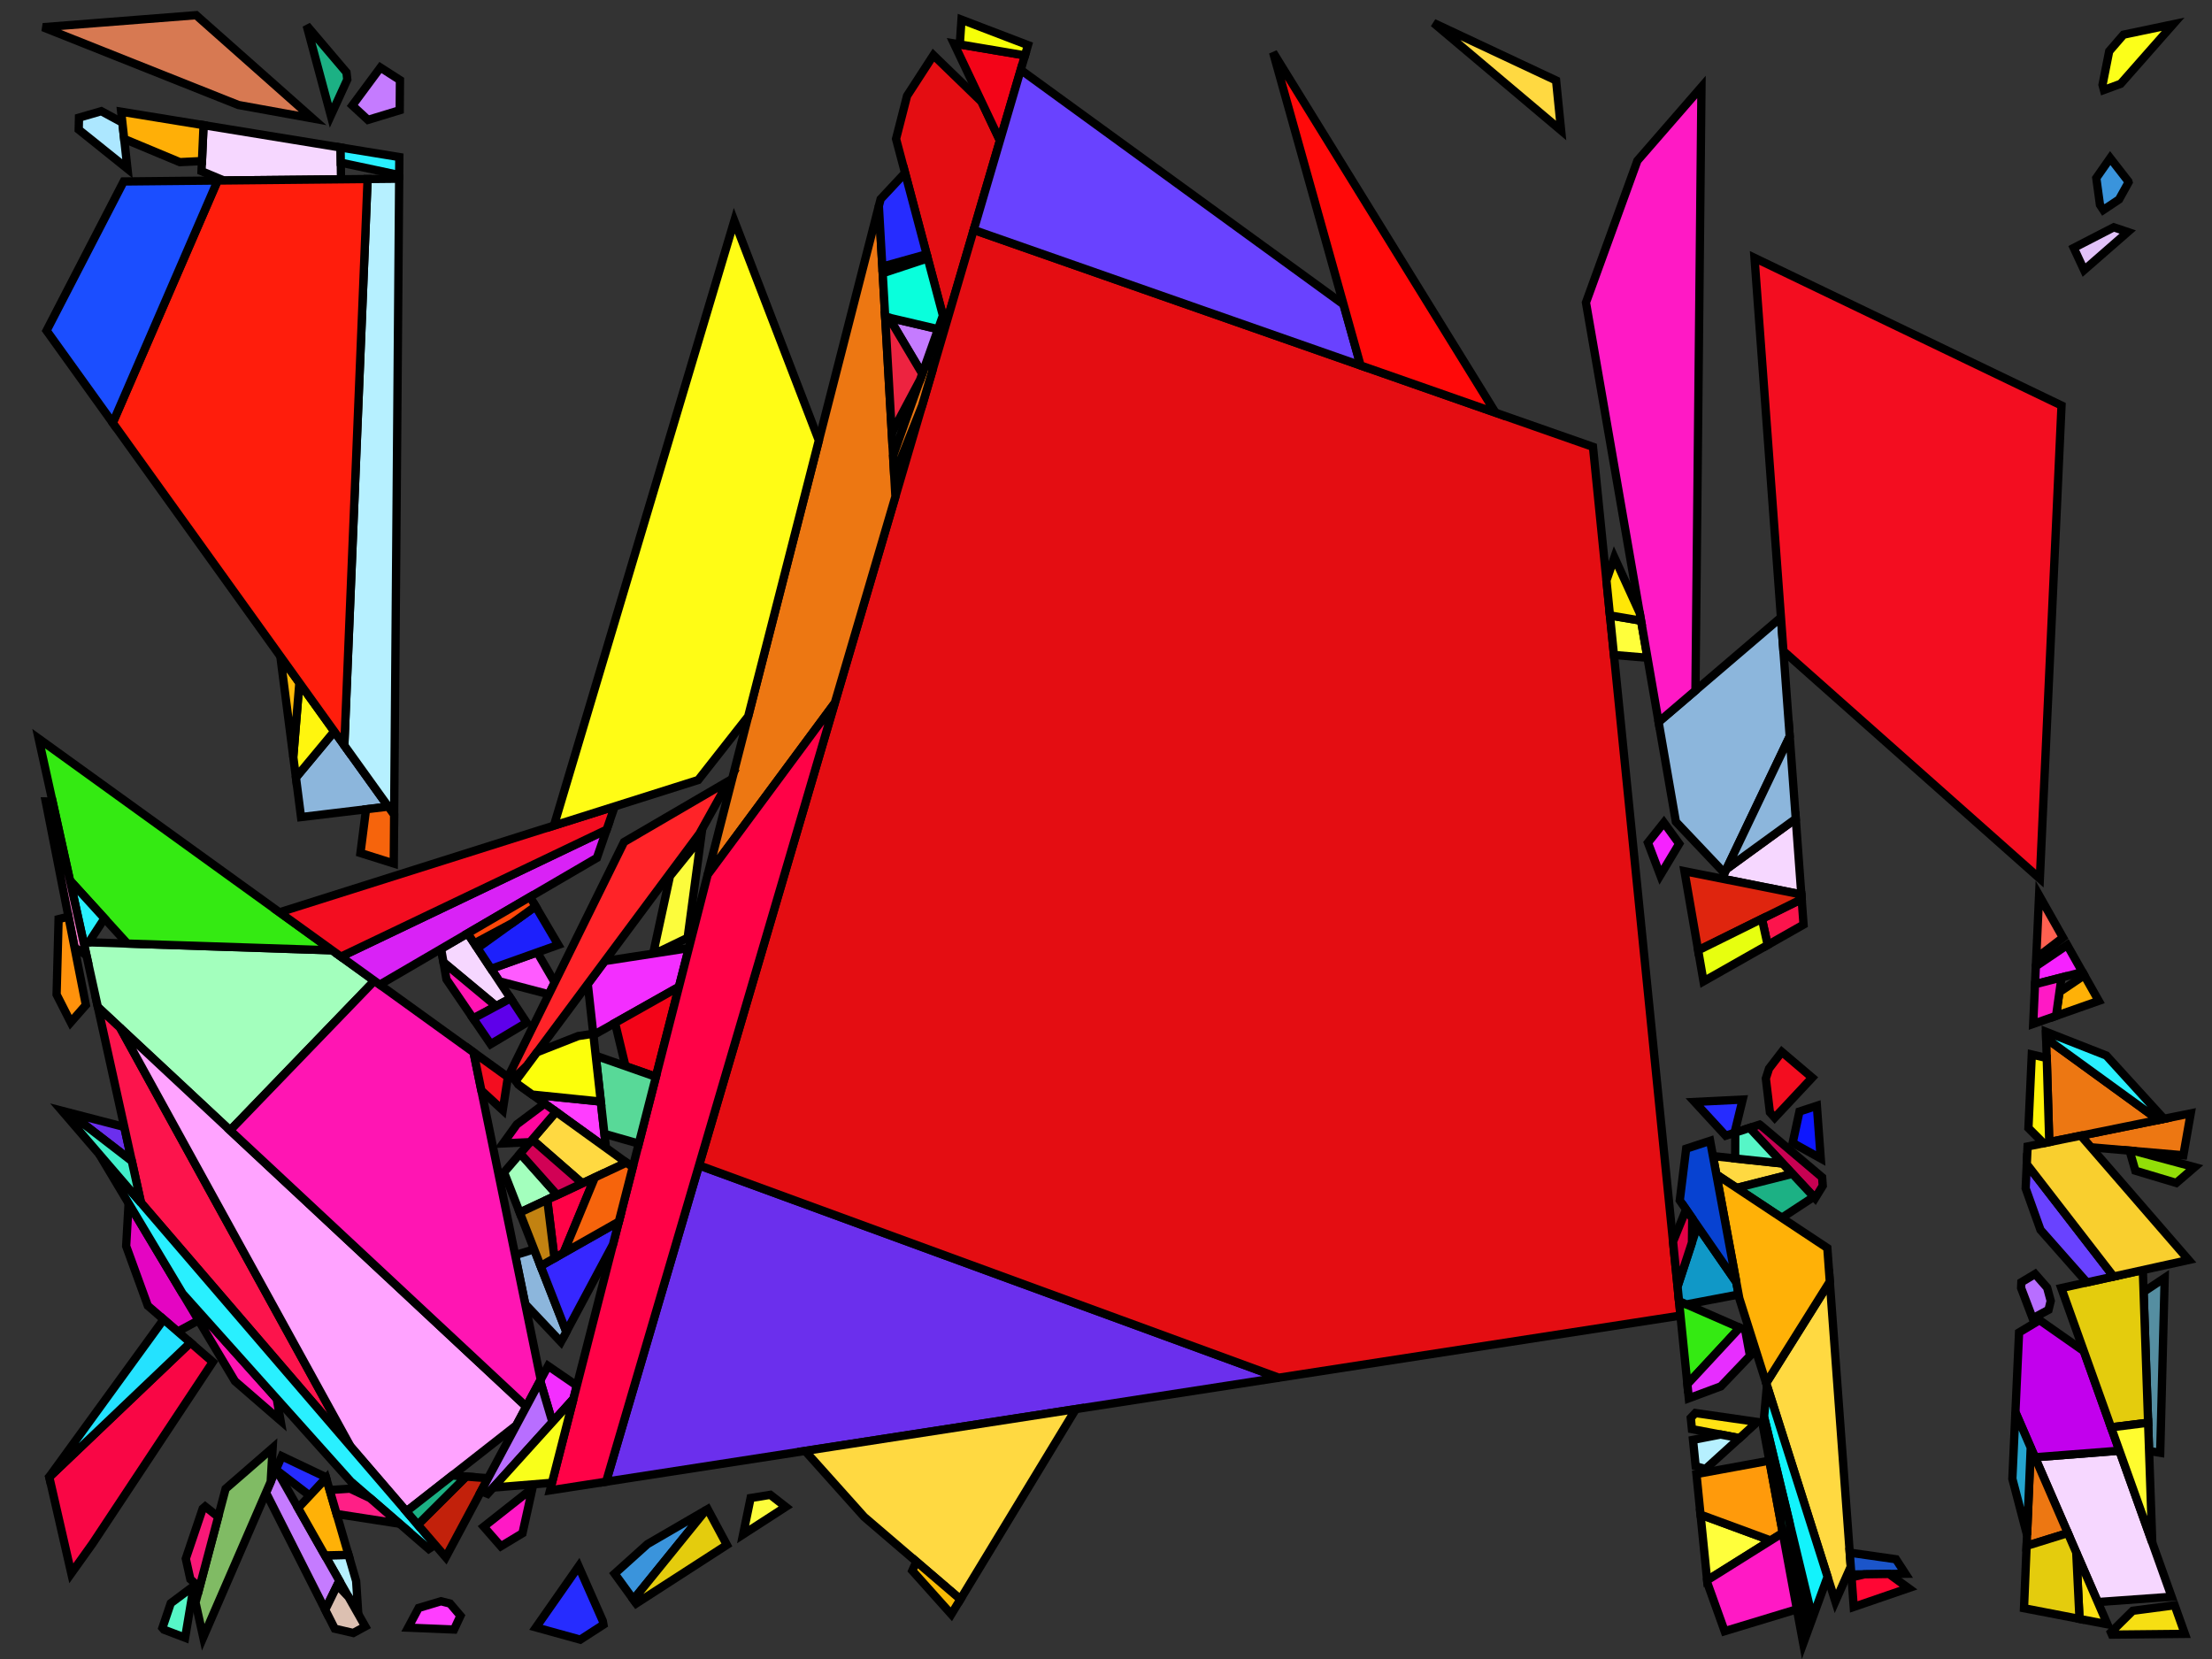 <?xml version="1.0" encoding="iso-8859-1" standalone="no"?>
<!DOCTYPE svg PUBLIC "-//W3C//DTD SVG 1.0//EN" "http://www.w3.org/TR/2001/REC-SVG-20010904/DTD/svg10.dtd">
<svg xmlns="http://www.w3.org/2000/svg" width="800" height="600">
<rect width="100%" height="100%" fill="#333333" stroke="none"/>
<path style="fill:rgb(0, 0, 0);fill-opacity:0.0;fill-rule:evenodd;stroke:rgb(0, 0, 0);stroke-width:0.0;" d="M 0, 600 L 800, 600 L 800, 0 L 0, 0 z "/>
<path style="fill:rgb(255, 61, 255);fill-opacity:1.0;fill-rule:evenodd;stroke:rgb(0, 0, 0);stroke-width:3.0;" d="M 217.293, 398.405 L 219.148, 415.12 L 192.451, 395.863 z "/>
<path style="fill:rgb(255, 61, 255);fill-opacity:1.0;fill-rule:evenodd;stroke:rgb(0, 0, 0);stroke-width:3.0;" d="M 162.772, 579.946 L 166.538, 584.37 L 164.214, 589.343 L 147.598, 588.666 L 151.412, 581.535 L 159.485, 579.116 z "/>
<path style="fill:rgb(255, 91, 255);fill-opacity:1.0;fill-rule:evenodd;stroke:rgb(0, 0, 0);stroke-width:3.0;" d="M 200.627, 355.311 L 198.508, 359.604 L 180.597, 354.899 L 177.61, 350.382 L 194.3, 344.438 z "/>
<path style="fill:rgb(163, 255, 189);fill-opacity:1.0;fill-rule:evenodd;stroke:rgb(0, 0, 0);stroke-width:3.0;" d="M 120.126, 343.695 L 135.41, 354.72 L 83.22, 408.819 L 35.39, 364.208 L 30.215, 340.735 z "/>
<path style="fill:rgb(163, 255, 189);fill-opacity:1.0;fill-rule:evenodd;stroke:rgb(0, 0, 0);stroke-width:3.0;" d="M 201.524, 432.202 L 187.975, 438.544 L 182.296, 424.004 L 188.156, 417.183 z "/>
<path style="fill:rgb(172, 231, 255);fill-opacity:1.0;fill-rule:evenodd;stroke:rgb(0, 0, 0);stroke-width:3.0;" d="M 44.258, 44.339 L 46.099, 61.029 L 28.464, 46.881 L 28.567, 42.553 L 36.635, 40.208 z "/>
<path style="fill:rgb(246, 215, 255);fill-opacity:1.0;fill-rule:evenodd;stroke:rgb(0, 0, 0);stroke-width:3.0;" d="M 651.474, 323.494 L 622.735, 317.772 L 624.372, 314.342 L 649.461, 296.117 z "/>
<path style="fill:rgb(246, 215, 255);fill-opacity:1.0;fill-rule:evenodd;stroke:rgb(0, 0, 0);stroke-width:3.0;" d="M 184.674, 361.065 L 179.448, 363.878 L 160.386, 348.022 L 159.535, 343.16 L 169.129, 337.558 z "/>
<path style="fill:rgb(246, 215, 255);fill-opacity:1.0;fill-rule:evenodd;stroke:rgb(0, 0, 0);stroke-width:3.0;" d="M 123.175, 53.337 L 123.329, 64.846 L 80.931, 65.27 L 72.878, 61.91 L 73.623, 45.263 z "/>
<path style="fill:rgb(246, 215, 255);fill-opacity:1.0;fill-rule:evenodd;stroke:rgb(0, 0, 0);stroke-width:3.0;" d="M 785.399, 577.494 L 758.688, 579.401 L 735.969, 527.043 L 766.516, 524.662 z "/>
<path style="fill:rgb(107, 47, 237);fill-opacity:1.0;fill-rule:evenodd;stroke:rgb(0, 0, 0);stroke-width:3.0;" d="M 44.864, 407.557 L 45.011, 407.845 L 47.674, 419.926 L 24.91, 402.375 z "/>
<path style="fill:rgb(107, 47, 237);fill-opacity:1.0;fill-rule:evenodd;stroke:rgb(0, 0, 0);stroke-width:3.0;" d="M 462.497, 498.263 L 219.213, 535.876 L 252.812, 421.46 z "/>
<path style="fill:rgb(228, 13, 18);fill-opacity:1.0;fill-rule:evenodd;stroke:rgb(0, 0, 0);stroke-width:3.0;" d="M 355.012, 36.836 L 361.646, 50.838 L 341.988, 117.78 L 324.068, 50.223 L 328.05, 34.672 L 337.587, 19.958 z "/>
<path style="fill:rgb(228, 13, 18);fill-opacity:1.0;fill-rule:evenodd;stroke:rgb(0, 0, 0);stroke-width:3.0;" d="M 576.124, 161.613 L 607.77, 475.803 L 462.497, 498.263 L 252.812, 421.46 L 352.158, 83.149 z "/>
<path style="fill:rgb(252, 20, 76);fill-opacity:1.0;fill-rule:evenodd;stroke:rgb(0, 0, 0);stroke-width:3.0;" d="M 652.276, 334.399 L 639.296, 341.763 L 637.219, 332.292 L 651.598, 325.175 z "/>
<path style="fill:rgb(252, 20, 76);fill-opacity:1.0;fill-rule:evenodd;stroke:rgb(0, 0, 0);stroke-width:3.0;" d="M 43.484, 371.757 L 126.805, 523.164 L 50.996, 434.992 L 35.39, 364.208 z "/>
<path style="fill:rgb(255, 226, 20);fill-opacity:1.0;fill-rule:evenodd;stroke:rgb(0, 0, 0);stroke-width:3.0;" d="M 762.18, 587.449 L 752.081, 585.504 L 750.902, 561.457 z "/>
<path style="fill:rgb(255, 226, 20);fill-opacity:1.0;fill-rule:evenodd;stroke:rgb(0, 0, 0);stroke-width:3.0;" d="M 635.548, 514.27 L 629.114, 520.11 L 611.905, 516.858 L 611.496, 512.798 L 613.171, 511.041 z "/>
<path style="fill:rgb(246, 34, 255);fill-opacity:1.0;fill-rule:evenodd;stroke:rgb(0, 0, 0);stroke-width:3.0;" d="M 607.31, 305.149 L 600.466, 316.539 L 595.994, 304.763 L 601.771, 297.507 z "/>
<path style="fill:rgb(246, 34, 255);fill-opacity:1.0;fill-rule:evenodd;stroke:rgb(0, 0, 0);stroke-width:3.0;" d="M 753.153, 351.565 L 735.991, 355.965 L 736.288, 349.477 L 747.631, 341.796 z "/>
<path style="fill:rgb(140, 182, 220);fill-opacity:1.0;fill-rule:evenodd;stroke:rgb(0, 0, 0);stroke-width:3.0;" d="M 204.817, 481.666 L 202.863, 485.321 L 189.956, 471.653 L 186.317, 453.931 L 193.163, 451.829 z "/>
<path style="fill:rgb(140, 182, 220);fill-opacity:1.0;fill-rule:evenodd;stroke:rgb(0, 0, 0);stroke-width:3.0;" d="M 140.424, 291.72 L 108.874, 295.51 L 107.031, 281.186 L 120.898, 264.521 z "/>
<path style="fill:rgb(140, 182, 220);fill-opacity:1.0;fill-rule:evenodd;stroke:rgb(0, 0, 0);stroke-width:3.0;" d="M 647.272, 266.353 L 623.691, 315.77 L 606.106, 297.202 L 599.857, 261.119 L 644.106, 223.309 z "/>
<path style="fill:rgb(140, 182, 220);fill-opacity:1.0;fill-rule:evenodd;stroke:rgb(0, 0, 0);stroke-width:3.0;" d="M 649.461, 296.117 L 624.372, 314.342 L 647.272, 266.353 z "/>
<path style="fill:rgb(255, 163, 255);fill-opacity:1.0;fill-rule:evenodd;stroke:rgb(0, 0, 0);stroke-width:3.0;" d="M 190.344, 508.731 L 186.738, 515.475 L 146.974, 546.622 L 126.805, 523.164 L 43.484, 371.757 z "/>
<path style="fill:rgb(255, 97, 81);fill-opacity:1.0;fill-rule:evenodd;stroke:rgb(0, 0, 0);stroke-width:3.0;" d="M 746.107, 339.098 L 736.423, 346.517 L 737.464, 323.807 z "/>
<path style="fill:rgb(243, 46, 255);fill-opacity:1.0;fill-rule:evenodd;stroke:rgb(0, 0, 0);stroke-width:3.0;" d="M 208.62, 501.141 L 207.396, 505.919 L 199.793, 514.329 L 195.352, 499.365 L 198.221, 494 z "/>
<path style="fill:rgb(243, 46, 255);fill-opacity:1.0;fill-rule:evenodd;stroke:rgb(0, 0, 0);stroke-width:3.0;" d="M 245.547, 356.911 L 214.625, 374.352 L 212.574, 355.866 L 218.73, 347.582 L 249.134, 342.899 z "/>
<path style="fill:rgb(243, 4, 24);fill-opacity:1.0;fill-rule:evenodd;stroke:rgb(0, 0, 0);stroke-width:3.0;" d="M 370.692, 20.035 L 361.646, 50.838 L 345.003, 15.711 z "/>
<path style="fill:rgb(243, 4, 24);fill-opacity:1.0;fill-rule:evenodd;stroke:rgb(0, 0, 0);stroke-width:3.0;" d="M 237.216, 389.448 L 226.21, 385.59 L 222.436, 369.946 L 245.547, 356.911 z "/>
<path style="fill:rgb(29, 32, 252);fill-opacity:1.0;fill-rule:evenodd;stroke:rgb(0, 0, 0);stroke-width:3.0;" d="M 201.914, 341.726 L 177.61, 350.382 L 172.668, 342.909 L 193.698, 327.774 z "/>
<path style="fill:rgb(194, 0, 237);fill-opacity:1.0;fill-rule:evenodd;stroke:rgb(0, 0, 0);stroke-width:3.0;" d="M 753.651, 488.666 L 766.516, 524.662 L 735.969, 527.043 L 728.901, 510.753 L 730.222, 481.904 L 737.629, 477.443 z "/>
<path style="fill:rgb(255, 217, 65);fill-opacity:1.0;fill-rule:evenodd;stroke:rgb(0, 0, 0);stroke-width:3.0;" d="M 347.342, 578.411 L 312.544, 548.606 L 291.188, 524.749 L 389.087, 509.613 z "/>
<path style="fill:rgb(255, 217, 65);fill-opacity:1.0;fill-rule:evenodd;stroke:rgb(0, 0, 0);stroke-width:3.0;" d="M 669.355, 566.6 L 663.783, 579.179 L 638.761, 500.212 L 661.773, 463.514 z "/>
<path style="fill:rgb(255, 217, 65);fill-opacity:1.0;fill-rule:evenodd;stroke:rgb(0, 0, 0);stroke-width:3.0;" d="M 644.785, 420.817 L 648.248, 424.534 L 628.094, 429.635 L 620.747, 424.767 L 619.516, 418.12 z "/>
<path style="fill:rgb(255, 217, 65);fill-opacity:1.0;fill-rule:evenodd;stroke:rgb(0, 0, 0);stroke-width:3.0;" d="M 226.575, 420.477 L 210.582, 427.963 L 192.468, 412.164 L 201.108, 402.108 z "/>
<path style="fill:rgb(255, 217, 65);fill-opacity:1.0;fill-rule:evenodd;stroke:rgb(0, 0, 0);stroke-width:3.0;" d="M 562.778, 29.106 L 564.6, 47.199 L 518.47, 8.301 z "/>
<path style="fill:rgb(255, 21, 179);fill-opacity:1.0;fill-rule:evenodd;stroke:rgb(0, 0, 0);stroke-width:3.0;" d="M 100.093, 505.884 L 101.472, 513.799 L 84.979, 499.518 L 66.046, 467.857 z "/>
<path style="fill:rgb(255, 21, 179);fill-opacity:1.0;fill-rule:evenodd;stroke:rgb(0, 0, 0);stroke-width:3.0;" d="M 171.259, 380.577 L 195.564, 498.97 L 190.344, 508.731 L 83.22, 408.819 L 135.41, 354.72 z "/>
<path style="fill:rgb(255, 21, 179);fill-opacity:1.0;fill-rule:evenodd;stroke:rgb(0, 0, 0);stroke-width:3.0;" d="M 179.448, 363.878 L 171.13, 368.355 L 161.466, 354.194 L 160.386, 348.022 z "/>
<path style="fill:rgb(228, 5, 194);fill-opacity:1.0;fill-rule:evenodd;stroke:rgb(0, 0, 0);stroke-width:3.0;" d="M 71.818, 477.509 L 64.267, 481.585 L 53.464, 472.231 L 45.625, 450.678 L 46.515, 435.195 z "/>
<path style="fill:rgb(52, 234, 18);fill-opacity:1.0;fill-rule:evenodd;stroke:rgb(0, 0, 0);stroke-width:3.0;" d="M 120.126, 343.695 L 46.076, 341.258 L 25.297, 318.43 L 13.989, 267.139 z "/>
<path style="fill:rgb(52, 234, 18);fill-opacity:1.0;fill-rule:evenodd;stroke:rgb(0, 0, 0);stroke-width:3.0;" d="M 629.208, 480.176 L 610.267, 500.6 L 607.244, 470.583 z "/>
<path style="fill:rgb(237, 119, 18);fill-opacity:1.0;fill-rule:evenodd;stroke:rgb(0, 0, 0);stroke-width:3.0;" d="M 323.838, 179.591 L 301.91, 254.262 L 255.931, 316.354 L 317.855, 74.49 z "/>
<path style="fill:rgb(237, 119, 18);fill-opacity:1.0;fill-rule:evenodd;stroke:rgb(0, 0, 0);stroke-width:3.0;" d="M 789.643, 417.819 L 756.208, 414.929 L 752.568, 410.73 L 792.307, 402.667 z "/>
<path style="fill:rgb(237, 119, 18);fill-opacity:1.0;fill-rule:evenodd;stroke:rgb(0, 0, 0);stroke-width:3.0;" d="M 747.862, 554.452 L 732.95, 559.089 L 734.436, 523.511 z "/>
<path style="fill:rgb(237, 119, 18);fill-opacity:1.0;fill-rule:evenodd;stroke:rgb(0, 0, 0);stroke-width:3.0;" d="M 337.311, 133.709 L 333.502, 146.679 L 323.407, 172.027 L 322.998, 164.844 L 335.496, 129.665 z "/>
<path style="fill:rgb(237, 119, 18);fill-opacity:1.0;fill-rule:evenodd;stroke:rgb(0, 0, 0);stroke-width:3.0;" d="M 780.623, 405.038 L 741.145, 413.048 L 740.018, 375.573 z "/>
<path style="fill:rgb(38, 44, 255);fill-opacity:1.0;fill-rule:evenodd;stroke:rgb(0, 0, 0);stroke-width:3.0;" d="M 335.136, 91.946 L 319.104, 96.429 L 317.855, 74.49 L 318.49, 72.012 L 327.336, 62.543 z "/>
<path style="fill:rgb(38, 44, 255);fill-opacity:1.0;fill-rule:evenodd;stroke:rgb(0, 0, 0);stroke-width:3.0;" d="M 627.315, 409.698 L 624.126, 410.744 L 612.892, 398.534 L 630.258, 397.673 z "/>
<path style="fill:rgb(38, 44, 255);fill-opacity:1.0;fill-rule:evenodd;stroke:rgb(0, 0, 0);stroke-width:3.0;" d="M 117.864, 534.238 L 117.959, 534.564 L 112.01, 540.916 L 100.06, 531.739 L 99.86, 531.387 L 101.909, 526.664 z "/>
<path style="fill:rgb(38, 44, 255);fill-opacity:1.0;fill-rule:evenodd;stroke:rgb(0, 0, 0);stroke-width:3.0;" d="M 218.005, 586.238 L 218.248, 587.577 L 209.857, 592.998 L 193.845, 588.568 L 209.278, 566.479 z "/>
<path style="fill:rgb(217, 34, 246);fill-opacity:1.0;fill-rule:evenodd;stroke:rgb(0, 0, 0);stroke-width:3.0;" d="M 215.879, 310.263 L 137.345, 356.116 L 123.303, 345.987 L 219.407, 300.052 z "/>
<path style="fill:rgb(243, 13, 32);fill-opacity:1.0;fill-rule:evenodd;stroke:rgb(0, 0, 0);stroke-width:3.0;" d="M 183.685, 389.541 L 181.829, 401.51 L 174.094, 394.387 L 171.259, 380.577 z "/>
<path style="fill:rgb(243, 13, 32);fill-opacity:1.0;fill-rule:evenodd;stroke:rgb(0, 0, 0);stroke-width:3.0;" d="M 745.578, 146.661 L 737.741, 317.762 L 645, 235.468 L 634.541, 93.268 z "/>
<path style="fill:rgb(243, 13, 32);fill-opacity:1.0;fill-rule:evenodd;stroke:rgb(0, 0, 0);stroke-width:3.0;" d="M 655.401, 389.75 L 641.846, 404.233 L 640.107, 402.275 L 638.639, 390.048 L 639.795, 386.46 L 644.429, 380.43 z "/>
<path style="fill:rgb(243, 13, 32);fill-opacity:1.0;fill-rule:evenodd;stroke:rgb(0, 0, 0);stroke-width:3.0;" d="M 219.407, 300.052 L 123.303, 345.987 L 101.079, 329.957 L 222.312, 291.646 z "/>
<path style="fill:rgb(255, 255, 59);fill-opacity:1.0;fill-rule:evenodd;stroke:rgb(0, 0, 0);stroke-width:3.0;" d="M 640.385, 557.13 L 617.411, 571.531 L 615.021, 547.794 z "/>
<path style="fill:rgb(255, 255, 59);fill-opacity:1.0;fill-rule:evenodd;stroke:rgb(0, 0, 0);stroke-width:3.0;" d="M 593.512, 224.484 L 595.834, 237.892 L 583.705, 236.88 L 582.264, 222.569 z "/>
<path style="fill:rgb(94, 0, 234);fill-opacity:1.0;fill-rule:evenodd;stroke:rgb(0, 0, 0);stroke-width:3.0;" d="M 190.484, 369.85 L 177.463, 377.635 L 171.13, 368.355 L 184.674, 361.065 z "/>
<path style="fill:rgb(58, 148, 220);fill-opacity:1.0;fill-rule:evenodd;stroke:rgb(0, 0, 0);stroke-width:3.0;" d="M 229.096, 578.504 L 222.296, 569.139 L 234.157, 558.455 L 255.292, 546.175 z "/>
<path style="fill:rgb(58, 148, 220);fill-opacity:1.0;fill-rule:evenodd;stroke:rgb(0, 0, 0);stroke-width:3.0;" d="M 769.752, 65.627 L 769.829, 65.916 L 766.377, 72.141 L 760.699, 75.93 L 759.475, 74.059 L 758.152, 64.383 L 763.187, 57.179 z "/>
<path style="fill:rgb(199, 1, 82);fill-opacity:1.0;fill-rule:evenodd;stroke:rgb(0, 0, 0);stroke-width:3.0;" d="M 636.514, 406.769 L 658.998, 425.789 L 659.223, 428.848 L 656.455, 433.344 L 632.761, 407.911 L 636.412, 406.713 z "/>
<path style="fill:rgb(255, 252, 21);fill-opacity:1.0;fill-rule:evenodd;stroke:rgb(0, 0, 0);stroke-width:3.0;" d="M 296.146, 159.282 L 270.593, 259.086 L 252.51, 282.103 L 200.335, 298.591 L 265.573, 79.851 z "/>
<path style="fill:rgb(182, 240, 255);fill-opacity:1.0;fill-rule:evenodd;stroke:rgb(0, 0, 0);stroke-width:3.0;" d="M 629.114, 520.11 L 616.811, 531.276 L 613.255, 530.267 L 612.297, 520.749 L 622.272, 518.817 z "/>
<path style="fill:rgb(182, 240, 255);fill-opacity:1.0;fill-rule:evenodd;stroke:rgb(0, 0, 0);stroke-width:3.0;" d="M 128.808, 571.812 L 129.579, 583.764 L 117.533, 562.533 L 126.051, 562.345 z "/>
<path style="fill:rgb(182, 240, 255);fill-opacity:1.0;fill-rule:evenodd;stroke:rgb(0, 0, 0);stroke-width:3.0;" d="M 142.55, 294.68 L 124.531, 269.582 L 132.946, 64.75 L 144.366, 64.636 z "/>
<path style="fill:rgb(226, 194, 249);fill-opacity:1.0;fill-rule:evenodd;stroke:rgb(0, 0, 0);stroke-width:3.0;" d="M 769.522, 83.9 L 753.734, 97.674 L 750.004, 89.658 L 764.472, 82.203 z "/>
<path style="fill:rgb(252, 252, 60);fill-opacity:1.0;fill-rule:evenodd;stroke:rgb(0, 0, 0);stroke-width:3.0;" d="M 248.687, 339.172 L 238.43, 344.13 L 236.607, 343.116 L 242.289, 316.879 L 253.552, 302.899 z "/>
<path style="fill:rgb(252, 252, 60);fill-opacity:1.0;fill-rule:evenodd;stroke:rgb(0, 0, 0);stroke-width:3.0;" d="M 284.183, 544.978 L 268.752, 554.948 L 271.468, 541.782 L 278.597, 540.619 z "/>
<path style="fill:rgb(255, 154, 11);fill-opacity:1.0;fill-rule:evenodd;stroke:rgb(0, 0, 0);stroke-width:3.0;" d="M 644.758, 554.388 L 640.385, 557.13 L 615.021, 547.794 L 613.542, 533.111 L 639.92, 528.269 z "/>
<path style="fill:rgb(215, 121, 82);fill-opacity:1.0;fill-rule:evenodd;stroke:rgb(0, 0, 0);stroke-width:3.0;" d="M 113.067, 42.837 L 86.219, 37.975 L 15.539, 9.837 L 70.93, 5.491 z "/>
<path style="fill:rgb(255, 2, 71);fill-opacity:1.0;fill-rule:evenodd;stroke:rgb(0, 0, 0);stroke-width:3.0;" d="M 203.814, 453.157 L 200.519, 455.024 L 197.916, 433.891 L 215.143, 425.828 z "/>
<path style="fill:rgb(255, 2, 71);fill-opacity:1.0;fill-rule:evenodd;stroke:rgb(0, 0, 0);stroke-width:3.0;" d="M 219.213, 535.876 L 198.923, 539.013 L 255.931, 316.354 L 301.91, 254.262 z "/>
<path style="fill:rgb(18, 243, 252);fill-opacity:1.0;fill-rule:evenodd;stroke:rgb(0, 0, 0);stroke-width:3.0;" d="M 660.962, 570.277 L 655.511, 585.2 L 638.001, 512.472 L 639.052, 501.132 z "/>
<path style="fill:rgb(88, 217, 152);fill-opacity:1.0;fill-rule:evenodd;stroke:rgb(0, 0, 0);stroke-width:3.0;" d="M 237.216, 389.448 L 231.029, 413.613 L 218.588, 410.069 L 215.453, 381.818 z "/>
<path style="fill:rgb(197, 123, 255);fill-opacity:1.0;fill-rule:evenodd;stroke:rgb(0, 0, 0);stroke-width:3.0;" d="M 144.647, 28.956 L 144.561, 39.87 L 133.083, 43.355 L 127.434, 38.139 L 137.588, 24.423 z "/>
<path style="fill:rgb(197, 123, 255);fill-opacity:1.0;fill-rule:evenodd;stroke:rgb(0, 0, 0);stroke-width:3.0;" d="M 339.268, 119.046 L 333.544, 135.159 L 321.48, 114.875 z "/>
<path style="fill:rgb(197, 123, 255);fill-opacity:1.0;fill-rule:evenodd;stroke:rgb(0, 0, 0);stroke-width:3.0;" d="M 122.743, 571.717 L 117.616, 582.204 L 96.193, 539.84 L 99.86, 531.387 z "/>
<path style="fill:rgb(41, 240, 255);fill-opacity:1.0;fill-rule:evenodd;stroke:rgb(0, 0, 0);stroke-width:3.0;" d="M 157.362, 558.704 L 155.063, 560.2 L 126.862, 535.782 L 66.046, 467.857 L 35.883, 417.415 z "/>
<path style="fill:rgb(41, 240, 255);fill-opacity:1.0;fill-rule:evenodd;stroke:rgb(0, 0, 0);stroke-width:3.0;" d="M 37.782, 332.146 L 32.139, 340.799 L 30.215, 340.735 L 25.297, 318.43 z "/>
<path style="fill:rgb(41, 240, 255);fill-opacity:1.0;fill-rule:evenodd;stroke:rgb(0, 0, 0);stroke-width:3.0;" d="M 761.779, 381.75 L 782.622, 404.632 L 780.623, 405.038 L 740.018, 375.573 L 739.946, 373.162 z "/>
<path style="fill:rgb(41, 240, 255);fill-opacity:1.0;fill-rule:evenodd;stroke:rgb(0, 0, 0);stroke-width:3.0;" d="M 144.427, 56.8 L 144.376, 63.309 L 123.248, 58.818 L 123.175, 53.337 z "/>
<path style="fill:rgb(54, 39, 255);fill-opacity:1.0;fill-rule:evenodd;stroke:rgb(0, 0, 0);stroke-width:3.0;" d="M 221.679, 450.135 L 204.817, 481.666 L 195.519, 457.859 L 223.807, 441.824 z "/>
<path style="fill:rgb(194, 33, 11);fill-opacity:1.0;fill-rule:evenodd;stroke:rgb(0, 0, 0);stroke-width:3.0;" d="M 176.497, 534.626 L 161.221, 563.192 L 151.099, 551.42 L 168.585, 534.016 z "/>
<path style="fill:rgb(28, 177, 132);fill-opacity:1.0;fill-rule:evenodd;stroke:rgb(0, 0, 0);stroke-width:3.0;" d="M 655.986, 432.84 L 644.402, 440.442 L 628.094, 429.635 L 648.248, 424.534 z "/>
<path style="fill:rgb(28, 177, 132);fill-opacity:1.0;fill-rule:evenodd;stroke:rgb(0, 0, 0);stroke-width:3.0;" d="M 647.111, 550.31 L 653.704, 590.147 L 652.163, 594.363 L 637.665, 516.094 L 638.001, 512.472 z "/>
<path style="fill:rgb(28, 177, 132);fill-opacity:1.0;fill-rule:evenodd;stroke:rgb(0, 0, 0);stroke-width:3.0;" d="M 125.311, 26.188 L 125.601, 28.773 L 119.647, 41.776 L 110.913, 9.234 z "/>
<path style="fill:rgb(28, 177, 132);fill-opacity:1.0;fill-rule:evenodd;stroke:rgb(0, 0, 0);stroke-width:3.0;" d="M 168.585, 534.016 L 151.099, 551.42 L 146.974, 546.622 L 163.562, 533.629 z "/>
<path style="fill:rgb(128, 187, 100);fill-opacity:1.0;fill-rule:evenodd;stroke:rgb(0, 0, 0);stroke-width:3.0;" d="M 97.899, 535.907 L 73.505, 592.135 L 70.715, 579.569 L 81.599, 538.43 L 98.607, 523.652 z "/>
<path style="fill:rgb(246, 100, 12);fill-opacity:1.0;fill-rule:evenodd;stroke:rgb(0, 0, 0);stroke-width:3.0;" d="M 142.55, 294.68 L 142.411, 312.297 L 130.362, 308.499 L 132.384, 292.686 L 140.424, 291.72 z "/>
<path style="fill:rgb(246, 100, 12);fill-opacity:1.0;fill-rule:evenodd;stroke:rgb(0, 0, 0);stroke-width:3.0;" d="M 228.852, 422.119 L 223.807, 441.824 L 203.814, 453.157 L 215.143, 425.828 L 226.575, 420.477 z "/>
<path style="fill:rgb(246, 255, 8);fill-opacity:1.0;fill-rule:evenodd;stroke:rgb(0, 0, 0);stroke-width:3.0;" d="M 371.783, 16.32 L 370.692, 20.035 L 347.119, 16.068 L 347.735, 7.119 z "/>
<path style="fill:rgb(85, 142, 161);fill-opacity:1.0;fill-rule:evenodd;stroke:rgb(0, 0, 0);stroke-width:3.0;" d="M 781.269, 525.422 L 777.248, 524.776 L 775.256, 467.229 L 782.887, 462.156 z "/>
<path style="fill:rgb(184, 110, 255);fill-opacity:1.0;fill-rule:evenodd;stroke:rgb(0, 0, 0);stroke-width:3.0;" d="M 740.384, 465.717 L 741.671, 470.482 L 740.884, 473.716 L 735.143, 476.815 L 730.959, 465.819 L 731.054, 463.739 L 736.031, 460.758 z "/>
<path style="fill:rgb(184, 110, 255);fill-opacity:1.0;fill-rule:evenodd;stroke:rgb(0, 0, 0);stroke-width:3.0;" d="M 199.793, 514.329 L 176.338, 540.269 L 173.995, 539.303 L 195.352, 499.365 z "/>
<path style="fill:rgb(86, 246, 199);fill-opacity:1.0;fill-rule:evenodd;stroke:rgb(0, 0, 0);stroke-width:3.0;" d="M 69.785, 575.384 L 66.953, 592.312 L 59.287, 589.392 L 58.739, 588.754 L 61.754, 579.83 L 69.489, 574.048 z "/>
<path style="fill:rgb(86, 246, 199);fill-opacity:1.0;fill-rule:evenodd;stroke:rgb(0, 0, 0);stroke-width:3.0;" d="M 644.785, 420.817 L 627.549, 418.978 L 627.573, 409.613 L 632.761, 407.911 z "/>
<path style="fill:rgb(255, 25, 197);fill-opacity:1.0;fill-rule:evenodd;stroke:rgb(0, 0, 0);stroke-width:3.0;" d="M 188.962, 554.52 L 181.146, 559.234 L 174.95, 552.15 L 192.565, 538.241 z "/>
<path style="fill:rgb(255, 25, 197);fill-opacity:1.0;fill-rule:evenodd;stroke:rgb(0, 0, 0);stroke-width:3.0;" d="M 613.183, 249.732 L 599.857, 261.119 L 573.584, 109.414 L 592.191, 58.107 L 615.359, 31.46 z "/>
<path style="fill:rgb(255, 25, 197);fill-opacity:1.0;fill-rule:evenodd;stroke:rgb(0, 0, 0);stroke-width:3.0;" d="M 649.876, 582.015 L 623.745, 589.939 L 617.514, 572.552 L 617.411, 571.531 L 644.758, 554.388 z "/>
<path style="fill:rgb(228, 204, 13);fill-opacity:1.0;fill-rule:evenodd;stroke:rgb(0, 0, 0);stroke-width:3.0;" d="M 776.894, 514.542 L 763.498, 516.216 L 745.494, 465.842 L 774.983, 459.344 z "/>
<path style="fill:rgb(228, 204, 13);fill-opacity:1.0;fill-rule:evenodd;stroke:rgb(0, 0, 0);stroke-width:3.0;" d="M 262.885, 558.738 L 230.116, 579.909 L 229.096, 578.504 L 255.292, 546.175 L 255.937, 545.8 z "/>
<path style="fill:rgb(228, 204, 13);fill-opacity:1.0;fill-rule:evenodd;stroke:rgb(0, 0, 0);stroke-width:3.0;" d="M 750.902, 561.457 L 752.081, 585.504 L 732.009, 581.637 L 732.95, 559.089 L 747.862, 554.452 z "/>
<path style="fill:rgb(255, 35, 40);fill-opacity:1.0;fill-rule:evenodd;stroke:rgb(0, 0, 0);stroke-width:3.0;" d="M 252.952, 301.533 L 190.759, 385.218 L 185.87, 389.955 L 184.511, 387.963 L 225.689, 304.535 L 263.61, 282.395 z "/>
<path style="fill:rgb(249, 255, 26);fill-opacity:1.0;fill-rule:evenodd;stroke:rgb(0, 0, 0);stroke-width:3.0;" d="M 199.626, 536.268 L 178.389, 538 L 207.396, 505.919 z "/>
<path style="fill:rgb(16, 152, 199);fill-opacity:1.0;fill-rule:evenodd;stroke:rgb(0, 0, 0);stroke-width:3.0;" d="M 627.96, 463.705 L 628.789, 468.178 L 609.932, 471.757 L 607.244, 470.583 L 606.711, 465.29 L 613.892, 443.359 z "/>
<path style="fill:rgb(255, 246, 14);fill-opacity:1.0;fill-rule:evenodd;stroke:rgb(0, 0, 0);stroke-width:3.0;" d="M 120.898, 264.521 L 107.031, 281.186 L 106.068, 273.706 L 108.273, 246.935 z "/>
<path style="fill:rgb(255, 187, 10);fill-opacity:1.0;fill-rule:evenodd;stroke:rgb(0, 0, 0);stroke-width:3.0;" d="M 108.273, 246.935 L 106.068, 273.706 L 101.389, 237.346 z "/>
<path style="fill:rgb(14, 23, 255);fill-opacity:1.0;fill-rule:evenodd;stroke:rgb(0, 0, 0);stroke-width:3.0;" d="M 658.497, 418.972 L 649.579, 414.022 L 648.381, 413.124 L 650.801, 401.992 L 657.096, 399.926 z "/>
<path style="fill:rgb(223, 37, 14);fill-opacity:1.0;fill-rule:evenodd;stroke:rgb(0, 0, 0);stroke-width:3.0;" d="M 651.474, 323.494 L 651.598, 325.175 L 614.16, 343.706 L 609.202, 315.078 z "/>
<path style="fill:rgb(27, 85, 202);fill-opacity:1.0;fill-rule:evenodd;stroke:rgb(0, 0, 0);stroke-width:3.0;" d="M 685.704, 563.924 L 689.114, 569.169 L 669.563, 569.434 L 668.983, 561.54 z "/>
<path style="fill:rgb(255, 128, 209);fill-opacity:1.0;fill-rule:evenodd;stroke:rgb(0, 0, 0);stroke-width:3.0;" d="M 19.005, 289.887 L 31.262, 345.483 L 26.953, 342.66 L 16.544, 289.851 z "/>
<path style="fill:rgb(249, 6, 69);fill-opacity:1.0;fill-rule:evenodd;stroke:rgb(0, 0, 0);stroke-width:3.0;" d="M 76.96, 492.575 L 33.503, 558.209 L 25.785, 569.012 L 17.824, 534.222 L 68.875, 485.575 z "/>
<path style="fill:rgb(36, 226, 255);fill-opacity:1.0;fill-rule:evenodd;stroke:rgb(0, 0, 0);stroke-width:3.0;" d="M 68.875, 485.575 L 17.824, 534.222 L 17.805, 534.142 L 59.181, 477.181 z "/>
<path style="fill:rgb(231, 46, 255);fill-opacity:1.0;fill-rule:evenodd;stroke:rgb(0, 0, 0);stroke-width:3.0;" d="M 631.17, 481.032 L 632.898, 490.359 L 622.372, 501.394 L 610.781, 505.703 L 610.267, 500.6 L 629.208, 480.176 z "/>
<path style="fill:rgb(9, 255, 220);fill-opacity:1.0;fill-rule:evenodd;stroke:rgb(0, 0, 0);stroke-width:3.0;" d="M 341.018, 114.121 L 339.268, 119.046 L 320.136, 114.56 L 319.24, 98.82 L 335.529, 93.43 z "/>
<path style="fill:rgb(255, 177, 7);fill-opacity:1.0;fill-rule:evenodd;stroke:rgb(0, 0, 0);stroke-width:3.0;" d="M 759.038, 361.976 L 743.6, 367.403 L 744.822, 358.797 L 753.8, 352.709 z "/>
<path style="fill:rgb(255, 177, 7);fill-opacity:1.0;fill-rule:evenodd;stroke:rgb(0, 0, 0);stroke-width:3.0;" d="M 126.051, 562.345 L 117.533, 562.533 L 107.811, 545.4 L 117.959, 534.564 z "/>
<path style="fill:rgb(255, 177, 7);fill-opacity:1.0;fill-rule:evenodd;stroke:rgb(0, 0, 0);stroke-width:3.0;" d="M 660.879, 451.359 L 661.773, 463.514 L 638.761, 500.212 L 629.039, 469.531 L 620.747, 424.767 z "/>
<path style="fill:rgb(7, 66, 209);fill-opacity:1.0;fill-rule:evenodd;stroke:rgb(0, 0, 0);stroke-width:3.0;" d="M 627.96, 463.705 L 607.513, 434.133 L 609.827, 415.436 L 618.492, 412.593 z "/>
<path style="fill:rgb(105, 66, 255);fill-opacity:1.0;fill-rule:evenodd;stroke:rgb(0, 0, 0);stroke-width:3.0;" d="M 485.909, 110.112 L 492.072, 132.167 L 352.158, 83.149 L 369.157, 25.263 z "/>
<path style="fill:rgb(105, 66, 255);fill-opacity:1.0;fill-rule:evenodd;stroke:rgb(0, 0, 0);stroke-width:3.0;" d="M 764.417, 461.672 L 754.761, 463.8 L 737.969, 444.79 L 732.609, 429.792 L 733.01, 421.044 z "/>
<path style="fill:rgb(249, 207, 46);fill-opacity:1.0;fill-rule:evenodd;stroke:rgb(0, 0, 0);stroke-width:3.0;" d="M 791.552, 455.693 L 764.417, 461.672 L 733.01, 421.044 L 733.303, 414.639 L 752.568, 410.73 z "/>
<path style="fill:rgb(255, 25, 197);fill-opacity:1.0;fill-rule:evenodd;stroke:rgb(0, 0, 0);stroke-width:3.0;" d="M 743.6, 367.403 L 735.334, 370.309 L 735.991, 355.965 L 745.573, 353.508 z "/>
<path style="fill:rgb(65, 240, 202);fill-opacity:1.0;fill-rule:evenodd;stroke:rgb(0, 0, 0);stroke-width:3.0;" d="M 24.91, 402.375 L 47.674, 419.926 L 50.996, 434.992 L 22.389, 401.72 z "/>
<path style="fill:rgb(37, 165, 207);fill-opacity:1.0;fill-rule:evenodd;stroke:rgb(0, 0, 0);stroke-width:3.0;" d="M 734.436, 523.511 L 733.115, 555.152 L 727.798, 534.822 L 728.901, 510.753 z "/>
<path style="fill:rgb(252, 255, 25);fill-opacity:1.0;fill-rule:evenodd;stroke:rgb(0, 0, 0);stroke-width:3.0;" d="M 766.96, 30.313 L 760.902, 32.535 L 760.407, 30.682 L 762.82, 18.53 L 767.995, 12.537 L 785.942, 8.774 z "/>
<path style="fill:rgb(255, 231, 7);fill-opacity:1.0;fill-rule:evenodd;stroke:rgb(0, 0, 0);stroke-width:3.0;" d="M 593.024, 221.665 L 593.512, 224.484 L 582.264, 222.569 L 580.991, 209.932 L 583.862, 201.596 z "/>
<path style="fill:rgb(255, 72, 9);fill-opacity:1.0;fill-rule:evenodd;stroke:rgb(0, 0, 0);stroke-width:3.0;" d="M 193.698, 327.774 L 185.261, 333.846 L 171.538, 341.2 L 169.129, 337.558 L 191.699, 324.381 z "/>
<path style="fill:rgb(255, 243, 9);fill-opacity:1.0;fill-rule:evenodd;stroke:rgb(0, 0, 0);stroke-width:3.0;" d="M 740.23, 382.639 L 741.145, 413.048 L 739.075, 413.468 L 733.608, 407.987 L 734.827, 381.379 z "/>
<path style="fill:rgb(194, 130, 17);fill-opacity:1.0;fill-rule:evenodd;stroke:rgb(0, 0, 0);stroke-width:3.0;" d="M 200.519, 455.024 L 195.519, 457.859 L 187.975, 438.544 L 197.916, 433.891 z "/>
<path style="fill:rgb(209, 1, 85);fill-opacity:1.0;fill-rule:evenodd;stroke:rgb(0, 0, 0);stroke-width:3.0;" d="M 210.582, 427.963 L 201.524, 432.202 L 188.156, 417.183 L 192.468, 412.164 z "/>
<path style="fill:rgb(220, 192, 177);fill-opacity:1.0;fill-rule:evenodd;stroke:rgb(0, 0, 0);stroke-width:3.0;" d="M 126.059, 577.561 L 132.11, 588.226 L 127.772, 590.592 L 121.071, 589.036 L 117.616, 582.204 L 121.993, 573.252 z "/>
<path style="fill:rgb(255, 7, 157);fill-opacity:1.0;fill-rule:evenodd;stroke:rgb(0, 0, 0);stroke-width:3.0;" d="M 201.108, 402.108 L 191.686, 413.074 L 181.961, 413.532 L 186.927, 406.642 L 196.975, 399.127 z "/>
<path style="fill:rgb(255, 9, 9);fill-opacity:1.0;fill-rule:evenodd;stroke:rgb(0, 0, 0);stroke-width:3.0;" d="M 540.884, 149.268 L 492.072, 132.167 L 460.434, 18.955 z "/>
<path style="fill:rgb(255, 31, 134);fill-opacity:1.0;fill-rule:evenodd;stroke:rgb(0, 0, 0);stroke-width:3.0;" d="M 133.833, 541.818 L 144.536, 551.086 L 121.743, 547.556 L 119.217, 538.882 L 126.615, 538.392 z "/>
<path style="fill:rgb(255, 175, 7);fill-opacity:1.0;fill-rule:evenodd;stroke:rgb(0, 0, 0);stroke-width:3.0;" d="M 73.623, 45.263 L 73.042, 58.251 L 65.046, 58.643 L 44.909, 50.241 L 43.824, 40.408 z "/>
<path style="fill:rgb(255, 6, 52);fill-opacity:1.0;fill-rule:evenodd;stroke:rgb(0, 0, 0);stroke-width:3.0;" d="M 690.236, 574.368 L 670.426, 581.167 L 669.639, 570.46 L 674.299, 569.37 L 683.208, 569.249 z "/>
<path style="fill:rgb(246, 223, 19);fill-opacity:1.0;fill-rule:evenodd;stroke:rgb(0, 0, 0);stroke-width:3.0;" d="M 790.196, 590.915 L 763.801, 591.183 L 763.441, 590.353 L 771.341, 582.559 L 786.496, 580.564 z "/>
<path style="fill:rgb(252, 255, 11);fill-opacity:1.0;fill-rule:evenodd;stroke:rgb(0, 0, 0);stroke-width:3.0;" d="M 217.293, 398.405 L 192.451, 395.863 L 187.432, 392.243 L 186.526, 390.915 L 194.228, 380.551 L 209.105, 374.702 L 214.569, 373.852 z "/>
<path style="fill:rgb(255, 252, 47);fill-opacity:1.0;fill-rule:evenodd;stroke:rgb(0, 0, 0);stroke-width:3.0;" d="M 778.394, 557.896 L 763.498, 516.216 L 776.894, 514.542 z "/>
<path style="fill:rgb(231, 255, 15);fill-opacity:1.0;fill-rule:evenodd;stroke:rgb(0, 0, 0);stroke-width:3.0;" d="M 639.296, 341.763 L 616.102, 354.921 L 614.16, 343.706 L 637.219, 332.292 z "/>
<path style="fill:rgb(146, 223, 8);fill-opacity:1.0;fill-rule:evenodd;stroke:rgb(0, 0, 0);stroke-width:3.0;" d="M 771.992, 416.293 L 793.719, 422.123 L 787.077, 427.829 L 772.28, 423.396 L 770.186, 416.137 z "/>
<path style="fill:rgb(255, 29, 12);fill-opacity:1.0;fill-rule:evenodd;stroke:rgb(0, 0, 0);stroke-width:3.0;" d="M 124.531, 269.582 L 40.783, 152.926 L 78.714, 65.293 L 132.946, 64.75 z "/>
<path style="fill:rgb(27, 78, 255);fill-opacity:1.0;fill-rule:evenodd;stroke:rgb(0, 0, 0);stroke-width:3.0;" d="M 40.783, 152.926 L 16.843, 119.58 L 44.731, 65.632 L 78.714, 65.293 z "/>
<path style="fill:rgb(249, 24, 119);fill-opacity:1.0;fill-rule:evenodd;stroke:rgb(0, 0, 0);stroke-width:3.0;" d="M 78.912, 548.584 L 72.16, 574.106 L 68.844, 571.144 L 67.195, 563.718 L 73.301, 545.64 L 74.204, 544.855 z "/>
<path style="fill:rgb(237, 35, 64);fill-opacity:1.0;fill-rule:evenodd;stroke:rgb(0, 0, 0);stroke-width:3.0;" d="M 321.48, 114.875 L 333.544, 135.159 L 332.762, 137.361 L 322.529, 156.606 L 320.136, 114.56 z "/>
<path style="fill:rgb(228, 0, 70);fill-opacity:1.0;fill-rule:evenodd;stroke:rgb(0, 0, 0);stroke-width:3.0;" d="M 612.024, 440.656 L 611.921, 449.377 L 606.711, 465.29 L 605.076, 449.055 L 609.796, 437.435 z "/>
<path style="fill:rgb(255, 146, 12);fill-opacity:1.0;fill-rule:evenodd;stroke:rgb(0, 0, 0);stroke-width:3.0;" d="M 31.056, 363.477 L 25.584, 369.724 L 20.467, 359.681 L 21.191, 332.405 L 24.756, 331.517 z "/>
<path style="fill:rgb(249, 187, 6);fill-opacity:1.0;fill-rule:evenodd;stroke:rgb(0, 0, 0);stroke-width:3.0;" d="M 347.342, 578.411 L 344.062, 583.816 L 329.952, 568.053 L 331.406, 564.761 z "/>
</svg>